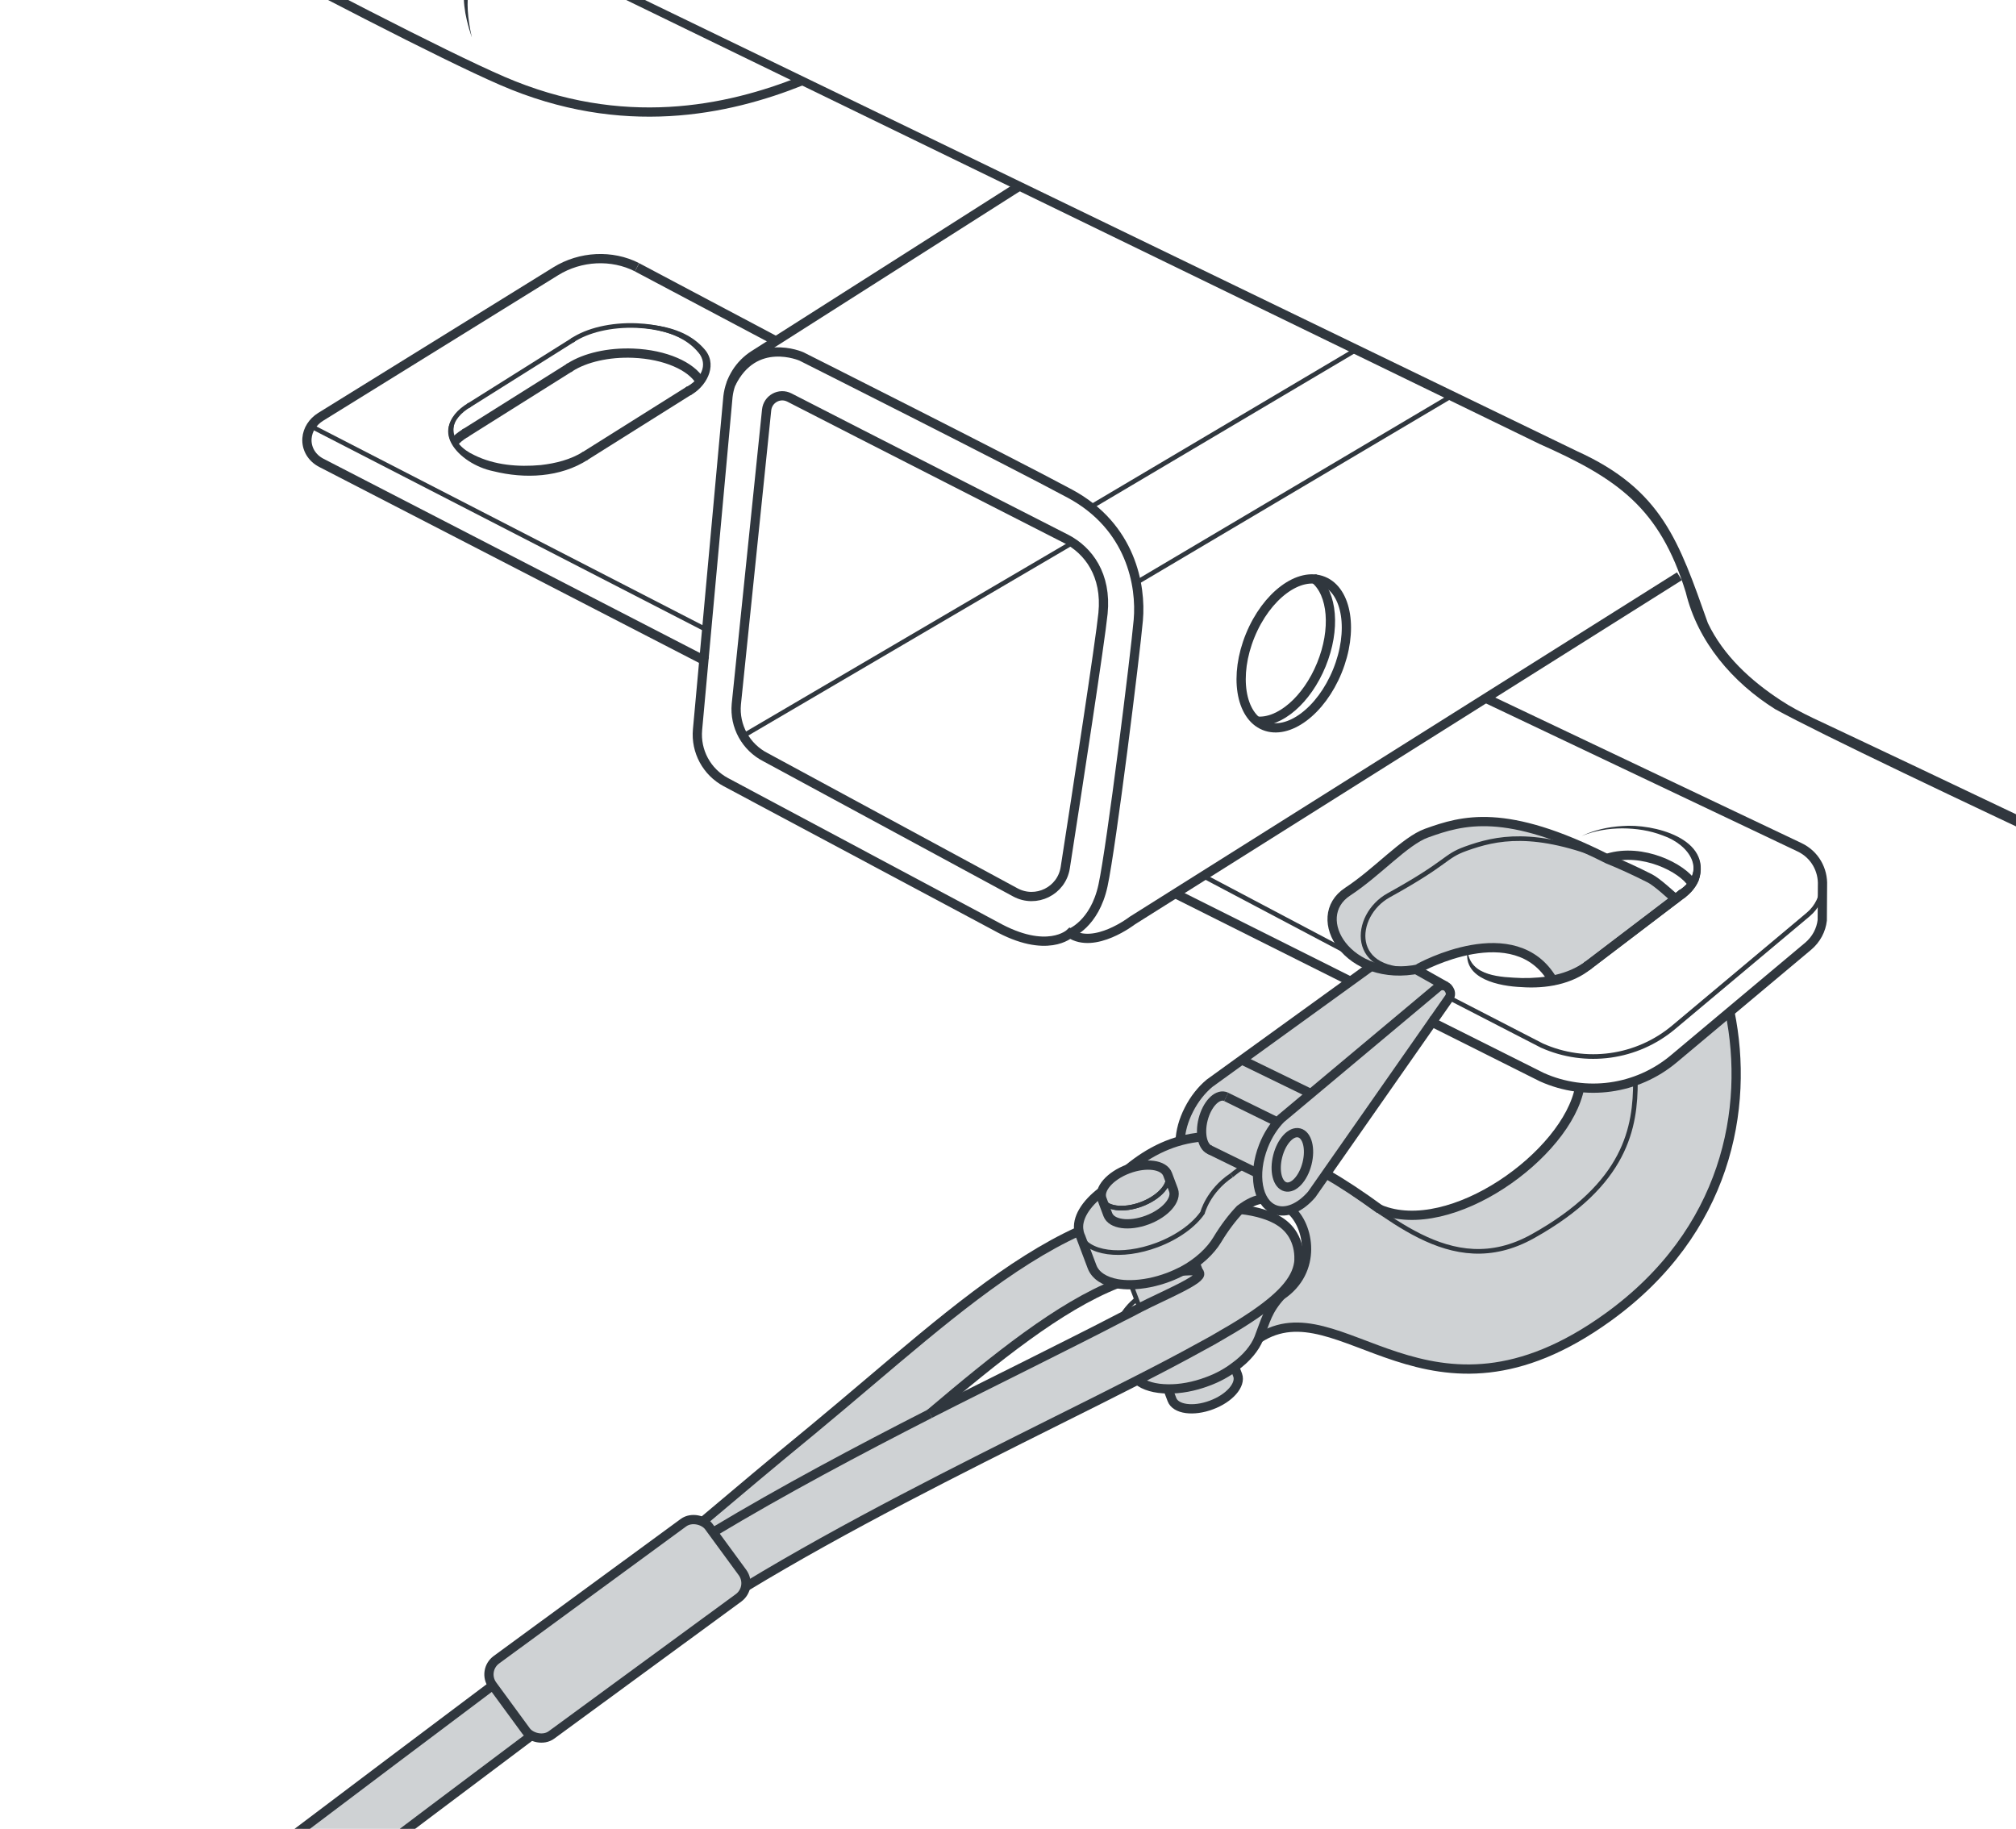 <?xml version="1.0" encoding="UTF-8"?><svg id="uuid-4db4216f-9121-4863-8ec6-068ffff97a09" xmlns="http://www.w3.org/2000/svg" width="218" height="197.752" xmlns:xlink="http://www.w3.org/1999/xlink" viewBox="0 0 218 197.752"><defs><clipPath id="uuid-5db5ac0b-e989-4a58-8405-5382424d8dfa"><rect x="-229.816" y="5.256" width="209.816" height="181.306" style="fill:none; stroke-width:0px;"/></clipPath><clipPath id="uuid-09f151ac-548c-4767-9200-fe5942448d49"><rect x="326.906" y="-17.965" width="189.781" height="238.097" style="fill:none; stroke-width:0px;"/></clipPath><clipPath id="uuid-975fbff1-8fc1-4859-92f4-720ad1e281c4"><rect x="548.764" y="-18.965" width="189.781" height="238.097" style="fill:none; stroke-width:0px;"/></clipPath></defs><path d="m187.055,109.303l-6.06,5.08c-1.26,1.05-2.66,1.85-4.15,2.38-1.93.69-3.99.93-6.03.71-1.35,7.25-13.97,16.35-21.6,13.19-2.08-1.53-4.01-2.8-5.82-3.84l11.47-16.4,1.84-2.64c.17-.25.18-.58.02-.83l-.07-.12c-.08-.13-.18-.23-.31-.29l-6.01-3.06-.02-.01c-.11-.06-.24-.09-.37-.09-.18,0-.36.06-.52.17l-3.38,2.45-11.75,8.49-3.51,2.54c-.85.71-1.63,1.68-2.22,2.84-.6,1.17-.91,2.34-.95,3.38-2.06.57-3.9,1.63-5.62,3.04-1.5.56-2.6,1.54-2.86,2.45,0,0,.01,0,0,.01-1.76,1.32-2.74,2.93-2.46,4.27-7.42,3.37-14.9,9.74-22.68,16.33-2.02,1.71-4.05,3.43-6.08,5.11-4.57,3.75-8.3,6.9-11.55,9.64-.12.1-.23.19-.35.31,0,0,0-.01-.01,0-.64-.36-1.46-.33-2.1.13l-20.23,14.82c-.87.64-1.06,1.87-.42,2.74l.03.04,3.6,4.92c.15.22.35.39.56.52.66.4,1.52.39,2.19-.09l20.23-14.82c.4-.3.66-.72.76-1.19,10.85-6.58,23.19-12.73,33.67-17.97,3.25-1.62,6.15-3.07,8.71-4.38h.01c.74.61,1.91.93,3.28.94l.43,1.15c.4,1.06,2.32,1.32,4.26.59,1.97-.72,3.23-2.19,2.85-3.23l-.34-.89c1.31-.93,2.21-2.05,2.62-3.08,8.87-5.8,18.26,11.8,37.78-2.3,12.82-9.26,15.3-22.57,13.16-33.01Zm-65.78,33.01c-3.21,1.68-6.7,3.4-10.04,5.09-3.4,1.7-7.01,3.48-10.68,5.36,7.15-6.06,14.02-11.61,20.24-14.06.46.08.97.12,1.5.11l.6,1.56.34.93c-.63.35-1.28.67-1.96,1.01Zm17.25-2.33l-.12-.12c1.36-1.32,2-2.52,2.07-3.78l-.01-.02c.01-.46-.03-.91-.15-1.4-.46-1.79-1.7-2.87-3.7-3.49-.74-.24-1.57-.4-2.52-.51.93-.7,1.73-1.06,2.47-1.12h.01c.31.53.73.92,1.26,1.13.53.21,1.11.21,1.69.02,2.05,1.68,2.98,6.63-1,9.29Z" style="fill:#cfd2d4; stroke-width:0px;"/><polygon points="53.285 182.144 4.983 218.682 8.465 224.631 61.808 184.359 53.285 182.144" style="fill:#cfd2d4; stroke-width:0px;"/><path d="m147.172,103.883c.009-.001.02.007.029.006,1.511.827,3.482,1.244,5.782.862.173-.033.337-.064.51-.097,1.347-.258,2.466-.541,4.035-1.253,0,0,.971-.426,2.426-.71,2.684-.514,5.005-.589,7.966,3.33,1.323-.373,2.912-.833,3.68-1.541.043-.031,1.637-.173,1.679-.212l-1.679.212,9.563-7.386c-.438-.372-1.979-1.814-2.765-2.211-1.104-.553-2.135-1.048-3.121-1.483-.493-.213-.975-.418-1.436-.606-.865-.436-1.688-.831-2.478-1.182-7.207-2.713-9.954-3.001-12.185-2.815-1.946.162-3.492.681-4.936,1.201-2.345.84-5.286,4.198-8.523,6.319-2.875,1.882-1.861,5.728,1.454,7.567Z" style="fill:#cfd2d4; stroke-width:0px;"/><g style="clip-path:url(#uuid-5db5ac0b-e989-4a58-8405-5382424d8dfa);"><path d="m13.582,106.07c-8.957-4.393-49.179-22.851-57.043-27.175-12.195-7.889-3.359-15.8-20.161-22.705-20.902-10.159-58.827-28.614-79.474-38.651,0,0-2.838-1.38-2.838-1.38-.466-.217-.961-.488-1.404-.662-5.661-2.167-9.087-1.01-7.651,5.788-2.921-8.112,3.433-9.05,9.425-5.918,0,0,2.841,1.374,2.841,1.374,20.572,9.944,58.708,28.406,79.546,38.48,6.795,2.951,10.805,5.841,13.058,13.256,1.233,5.104,5.332,8.802,9.962,10.943,5.429,2.538,47.83,22.736,54.168,25.747,0,0-.428.904-.428.904h0Z" style="fill:#30373e; stroke-width:0px;"/></g><path d="m263.99,111.016c-11.296-5.543-62.101-28.887-72.022-34.329-4.607-2.888-8.377-7.271-9.677-12.637-2.824-9.17-7.411-12.311-15.809-16.041C140.081,35.182,92.175,11.884,66.095-.787c-0,0-3.585-1.743-3.585-1.743-.592-.276-1.208-.614-1.78-.838-7.192-2.787-11.66-1.21-9.706,7.417-3.529-10.199,4.324-11.271,11.855-7.37-0,0,3.587,1.736,3.587,1.736,27.711,13.405,76.087,36.834,104.052,50.362,9.235,4.186,11.03,9.775,14.162,18.596,1.681,3.515,4.656,6.247,7.899,8.362,2.032,1.357,4.848,2.521,7.021,3.581,0,0,7.208,3.408,7.208,3.408l57.609,27.388-.428.904h0Z" style="fill:#30373e; stroke-width:0px;"/><path d="m86.664,8.749c-7.974,3.19-19.345,5.629-32.34,0C41.328,3.12-4.089-21.66-4.089-21.66" style="fill:none; stroke:#30373e; stroke-miterlimit:10;"/><line x1="146.148" y1="106.163" x2="127.084" y2="96.62" style="fill:none; stroke:#30373e; stroke-miterlimit:10;"/><path d="m68.883,28.896c-2.717-1.382-6.123-1.216-8.786.434l-25.436,15.752c-.426.267-.773.613-1.025,1.009-.252.391-.404.838-.44,1.3-.085,1.108.522,2.136,1.573,2.667l41.669,21.498" style="fill:none; stroke:#30373e; stroke-miterlimit:10;"/><path d="m156.71,107.892l10.021,5.165c4.743,2.123,10.282,1.357,14.26-1.986l14.527-12.175c1.008-.84,1.512-1.998,1.556-3.156" style="fill:none; stroke:#30373e; stroke-miterlimit:10; stroke-width:.5px;"/><polyline points="76.556 68.183 33.636 46.092 33.309 45.927" style="fill:none; stroke:#30373e; stroke-miterlimit:10; stroke-width:.5px;"/><line x1="146.148" y1="103.191" x2="130.109" y2="94.717" style="fill:none; stroke:#30373e; stroke-miterlimit:10; stroke-width:.5px;"/><line x1="171.6" y1="104.481" x2="181.974" y2="96.587" style="fill:none; stroke:#30373e; stroke-miterlimit:10;"/><path d="m173.84,92.794c3.762-1.154,8.109,1.058,9.144,2.762" style="fill:none; stroke:#30373e; stroke-miterlimit:10;"/><path d="m181.508,96.316c3.159-2.04,1.216-4.98-1.708-5.977-1.376-.535-2.877-.762-4.373-.768-1.496.005-3.009.251-4.407.833,1.364-.659,2.878-.994,4.399-1.083,3.34-.284,9.803,1.334,8.262,5.91-.349.795-.948,1.413-1.596,1.901l-.578-.816h0Z" style="fill:#30373e; stroke-width:0px;"/><path d="m158.695,102.77c.26,2.844,3.642,2.889,5.865,2.986,2.431.033,4.943-.344,6.922-1.811,0,0,.594.804.594.804-2.074,1.711-4.958,2.175-7.554,1.987-2.309-.094-6.348-.836-5.828-3.966h0Z" style="fill:#30373e; stroke-width:0px;"/><path d="m74.386,42.322c1.159-.678,1.912-1.558,2.035-2.54.292-2.348-3.102-4.396-7.579-4.577-2.791-.113-5.354.527-6.951,1.598l-.039.024" style="fill:none; stroke:#30373e; stroke-miterlimit:10; stroke-width:.5px;"/><path d="m50.797,43.773c-1.159.678-1.913,1.564-2.035,2.547-.291,2.341,3.103,4.389,7.574,4.57,2.797.113,5.361-.527,6.957-1.598l.039-.024" style="fill:none; stroke:#30373e; stroke-miterlimit:10; stroke-width:.5px;"/><line x1="62.048" y1="36.704" x2="50.6" y2="43.898" style="fill:none; stroke:#30373e; stroke-miterlimit:10; stroke-width:.5px;"/><line x1="63.133" y1="49.39" x2="74.581" y2="42.197" style="fill:none; stroke:#30373e; stroke-miterlimit:10;"/><path d="m61.479,39.812l.197-.12c1.602-1.012,4.093-1.611,6.793-1.502,3.468.14,6.286,1.402,7.246,3.057" style="fill:none; stroke:#30373e; stroke-miterlimit:10;"/><path d="m49.089,47.833c.304-.347.684-.665,1.138-.948l.198-.127" style="fill:none; stroke:#30373e; stroke-miterlimit:10;"/><line x1="61.676" y1="39.692" x2="50.228" y2="46.885" style="fill:none; stroke:#30373e; stroke-miterlimit:10;"/><path d="m74.133,41.89c1.329-.677,2.481-2.104,1.561-3.549-1.932-2.622-5.922-3.116-9.027-2.945-1.672.136-3.367.529-4.816,1.43,1.404-.972,3.1-1.458,4.79-1.679,3.33-.324,7.422-.028,9.685,2.789,1.285,1.727-.048,3.955-1.688,4.816 0,0-.505-.863-.505-.863h0Z" style="fill:#30373e; stroke-width:0px;"/><path d="m50.797,43.773c-2.554,1.747-2.263,4.167.496,5.442,2.197,1.089,4.761,1.293,7.18,1.072,1.627-.186,3.222-.586,4.598-1.445l.521.854c-3.003,1.95-6.854,2.1-10.241,1.256-3.766-.774-7.409-4.73-2.555-7.178h0Z" style="fill:#30373e; stroke-width:0px;"/><path d="m110.153,20.173l-28.613,18.206c-1.569.996-2.602,2.645-2.82,4.488l-3.292,36.031c-.213,2.335.993,4.571,3.061,5.675l29.167,15.569c5.583,3.131,8.042.784,8.042.784,2.666,1.776,6.746-1.386,6.746-1.386l59.16-37.23" style="fill:none; stroke:#30373e; stroke-miterlimit:10;"/><path d="m115.697,100.925s2.666-.963,3.578-5.184c.912-4.222,3.482-24.948,3.814-28.679.332-3.731-.772-10.114-7.391-13.679-6.62-3.565-29.033-14.84-29.033-14.84,0,0-5.086-2.261-7.627,2.973" style="fill:none; stroke:#30373e; stroke-miterlimit:10;"/><path d="m82.783,81.879l27.008,14.613c2.242,1.213,5.009-.152,5.4-2.671,1.308-8.417,3.78-24.475,4.083-27.506.414-4.145-1.575-6.798-3.979-8.042-2.135-1.104-22.338-11.376-29.931-15.287-1.066-.549-2.342.15-2.465,1.343l-3.277,31.811c-.222,2.38,1.031,4.654,3.161,5.739Z" style="fill:none; stroke:#30373e; stroke-miterlimit:10;"/><line x1="117.949" y1="54.816" x2="146.579" y2="37.86" style="fill:none; stroke:#30373e; stroke-miterlimit:10; stroke-width:.5px;"/><line x1="122.901" y1="62.989" x2="156.901" y2="42.852" style="fill:none; stroke:#30373e; stroke-miterlimit:10; stroke-width:.5px;"/><path d="m160.655,75.494l33.936,16.12c1.687.803,2.552,2.471,2.483,4.127l-.025,3.772c-.124,1.039-.629,2.048-1.531,2.807l-14.527,12.175c-3.977,3.336-9.517,4.108-14.26,1.979l-12.265-6.143" style="fill:none; stroke:#30373e; stroke-miterlimit:10;"/><line x1="80.534" y1="79.469" x2="115.981" y2="58.681" style="fill:none; stroke:#30373e; stroke-miterlimit:10; stroke-width:.5px;"/><line x1="83.915" y1="36.868" x2="68.888" y2="28.904" style="fill:none; stroke:#30373e; stroke-miterlimit:10;"/><ellipse cx="139.901" cy="70.649" rx="8.443" ry="5.09" transform="translate(21.624 173.48) rotate(-67.797)" style="fill:none; stroke:#30373e; stroke-miterlimit:10;"/><path d="m142.173,62.615h.009c1.915,1.572,2.268,5.43.705,9.252-1.563,3.831-4.518,6.334-6.984,6.108h-.009" style="fill:none; stroke:#30373e; stroke-miterlimit:10;"/><path d="m119.155,128.838c-1.77,1.33-2.76,2.94-2.48,4.29.01.11.04.22.08.33l.01.04c.03.08.07.16.11.26l1.21,3.21c.36.96,1.35,1.59,2.71,1.84.46.08.97.12,1.5.11,1.25-.02,2.65-.28,4.08-.82.53-.2,1.02-.43,1.48-.66,1.75-.93,3.05-2.19,3.76-3.36.78-1.3,1.63-2.42,2.48-3.31.93-.7,1.73-1.06,2.47-1.12" style="fill:none; stroke:#30373e; stroke-miterlimit:10;"/><path d="m139.525,130.798c2.05,1.68,2.98,6.63-1,9.29" style="fill:none; stroke:#30373e; stroke-miterlimit:10;"/><path d="m138.524,140.091c-1.475,1.631-1.625,2.625-2.407,4.633-.415,1.03-1.312,2.142-2.621,3.079-.818.622-1.794,1.165-2.905,1.573-1.498.569-2.999.829-4.3.806-1.377-.012-2.548-.33-3.281-.948" style="fill:none; stroke:#30373e; stroke-miterlimit:10;"/><path d="m122.891,140.483c-.719.616-1.285,1.273-1.619,1.937" style="fill:none; stroke:#30373e; stroke-miterlimit:10; stroke-width:.5px;"/><path d="m119.794,131.335c.395,1.055,2.304,1.315,4.265.581,1.96-.734,3.23-2.184,2.835-3.239l-.635-1.697c-.395-1.055-2.304-1.315-4.265-.581s-3.23,2.184-2.835,3.239l.635,1.697Z" style="fill:none; stroke:#30373e; stroke-miterlimit:10;"/><polyline points="129.453 136.408 129.83 137.414 129.909 137.651 129.948 137.707" style="fill:none; stroke:#30373e; stroke-miterlimit:10; stroke-width:.5px;"/><polyline points="123.234 141.41 122.891 140.483 122.297 138.92" style="fill:none; stroke:#30373e; stroke-miterlimit:10; stroke-width:.5px;"/><path d="m133.496,147.802l.338.888c.383,1.044-.876,2.507-2.847,3.233-1.947.731-3.867.469-4.26-.589l-.436-1.153" style="fill:none; stroke:#30373e; stroke-miterlimit:10;"/><path d="m126.258,126.979c.395,1.055-.874,2.505-2.835,3.239-1.96.734-3.87.474-4.265-.581" style="fill:none; stroke:#30373e; stroke-miterlimit:10; stroke-width:.5px;"/><path d="m126.258,126.979c.395,1.055-.874,2.505-2.835,3.239-1.96.734-3.87.474-4.265-.581" style="fill:none; stroke:#30373e; stroke-miterlimit:10; stroke-width:.5px;"/><path d="m116.765,133.492c.772,2.062,4.505,2.57,8.337,1.135,2.223-.832,3.991-2.136,4.934-3.486,0,0,.587-2.343,3.136-4.056" style="fill:none; stroke:#30373e; stroke-miterlimit:10; stroke-width:.5px;"/><path d="m76.005,164.518c.12-.11.24-.21.36-.31,3.25-2.74,6.98-5.89,11.55-9.64,2.03-1.68,4.06-3.4,6.08-5.11,7.78-6.59,15.26-12.96,22.68-16.33" style="fill:none; stroke:#30373e; stroke-miterlimit:10;"/><path d="m-36.345,249.958c1.51-1.12,65.8-49.86,89.62-67.71" style="fill:none; stroke:#30373e; stroke-miterlimit:10;"/><path d="m-32.275,255.468c.38-.28,65.89-49.93,89.72-67.78" style="fill:none; stroke:#30373e; stroke-miterlimit:10;"/><path d="m120.791,138.81c-6.221,2.453-13.083,7.998-20.239,14.056" style="fill:none; stroke:#30373e; stroke-miterlimit:10;"/><path d="m100.553,152.865c3.675-1.872,7.284-3.657,10.681-5.359,3.345-1.687,6.831-3.409,10.038-5.086.679-.34,1.33-.661,1.962-1.011,2.575-1.327,6.902-3.089,6.466-3.759,0-.352-1.113-.236-1.844-.212" style="fill:none; stroke:#30373e; stroke-miterlimit:10;"/><path d="m77.105,165.688c7.55-4.54,15.69-8.86,23.45-12.82" style="fill:none; stroke:#30373e; stroke-miterlimit:10;"/><path d="m134.095,130.768c.95.11,1.78.27,2.52.51,2,.62,3.24,1.7,3.7,3.49.12.49.16.94.15,1.4l.01.02c-.11,1.93-1.54,3.72-4.85,5.99-.94.64-2.02,1.32-3.28,2.04,0,.02-.03.02-.05.03-.74.45-1.55.9-2.43,1.37-.03.02-.05.04-.11.06-1.93,1.07-4.16,2.24-6.75,3.56-2.56,1.31-5.46,2.76-8.71,4.38-10.48,5.24-22.82,11.39-33.67,17.97" style="fill:none; stroke:#30373e; stroke-miterlimit:10;"/><rect x="52.266" y="171.084" width="29.006" height="10.077" rx="1.963" ry="1.963" transform="translate(-91.182 73.513) rotate(-36.229)" style="fill:none; stroke:#30373e; stroke-miterlimit:10;"/><line x1="171.6" y1="104.481" x2="181.974" y2="96.587" style="fill:none; stroke:#30373e; stroke-miterlimit:10;"/><path d="m181.508,96.316c2.088-1.257,2.213-3.503.244-4.98-1.75-1.335-4.073-1.852-6.32-1.891,2.247-.119,4.624.197,6.615,1.488,2.493,1.59,2.424,4.519.038,6.2 0,0-.578-.816-.578-.816h0Z" style="fill:#30373e; stroke-width:0px;"/><path d="m159.708,104.822c3.627,1.872,8.551,1.676,11.775-.877,0-0.0.594.804.594.804-3.564,2.426-8.767,2.315-12.369.073h0Z" style="fill:#30373e; stroke-width:0px;"/><path d="m153.493,104.655s10.329-5.726,14.427,1.367" style="fill:none; stroke:#30373e; stroke-linecap:round; stroke-linejoin:round;"/><path d="m136.117,144.723c8.867-5.802,18.255,11.793,37.776-2.303,12.821-9.258,15.301-22.566,13.166-33.009" style="fill:none; stroke:#30373e; stroke-miterlimit:10;"/><path d="m181.175,97.195c-.44-.377-1.983-1.818-2.765-2.214-1.65-.836-3.164-1.525-4.56-2.088h0c-11.05-5.599-15.7-4.209-19.594-2.805-2.349.847-5.287,4.207-8.522,6.325-4.29,2.809.072,9.971,7.766,8.341" style="fill:none; stroke:#30373e; stroke-linecap:round; stroke-linejoin:round;"/><path d="m176.847,116.871c.009,4.996-.958,11.147-11.101,16.806-9.06,5.05-16.01-2.9-22.47-6.67" style="fill:none; stroke:#30373e; stroke-miterlimit:10; stroke-width:.5px;"/><path d="m134.505,126.138c-.44.25-.88.57-1.33.95" style="fill:none; stroke:#30373e; stroke-miterlimit:10; stroke-width:.5px;"/><path d="m149.215,130.768c-2.1-1.54-4.05-2.82-5.87-3.87" style="fill:none; stroke:#30373e; stroke-miterlimit:10;"/><path d="m129.975,122.938c-3.06.26-5.63,1.53-7.98,3.46" style="fill:none; stroke:#30373e; stroke-miterlimit:10;"/><path d="m149.217,130.766c7.631,3.162,20.25-5.938,21.601-13.188" style="fill:none; stroke:#30373e; stroke-miterlimit:10;"/><path d="m138.522,120.95l16.972-14.205c.366-.306.919-.214,1.166.194l.07.116c.157.259.149.585-.02.837l-14.87,21.267c-1.231,1.427-2.759,2.114-4.008,1.624-1.863-.73-2.404-3.798-1.208-6.853.472-1.205,1.144-2.228,1.898-2.98Z" style="fill:none; stroke:#30373e; stroke-miterlimit:10;"/><line x1="134.305" y1="114.623" x2="141.75" y2="118.247" style="fill:none; stroke:#30373e; stroke-miterlimit:10;"/><ellipse cx="139.75" cy="125.415" rx="3.007" ry="1.634" transform="translate(-16.182 230.03) rotate(-75.763)" style="fill:none; stroke:#30373e; stroke-miterlimit:10;"/><path d="m127.615,123.358c.04-1.04.35-2.21.95-3.38.59-1.16,1.37-2.13,2.22-2.84l17.51-12.66" style="fill:none; stroke:#30373e; stroke-miterlimit:10;"/><path d="m132.599,118.605c-.057-.028-.116-.05-.177-.065-.875-.222-1.915.903-2.324,2.513-.408,1.61-.03,3.095.845,3.317" style="fill:none; stroke:#30373e; stroke-miterlimit:10;"/><line x1="138.155" y1="121.338" x2="132.595" y2="118.608" style="fill:none; stroke:#30373e; stroke-miterlimit:10;"/><line x1="135.995" y1="126.868" x2="130.765" y2="124.308" style="fill:none; stroke:#30373e; stroke-miterlimit:10;"/><line x1="152.983" y1="104.752" x2="156.348" y2="106.648" style="fill:none; stroke:#30373e; stroke-miterlimit:10;"/><rect x="4.983" y="2.309" width="213.017" height="191.941" style="fill:none; stroke-width:0px;"/><path d="m173.851,92.893c-7.952-3.207-12.048-2.314-15.36-1.119-2.349.847-1.786,1.419-8.326,5.035-3.933,2.175-4.392,8.747,3.337,7.946" style="fill:none; stroke:#30373e; stroke-linecap:round; stroke-linejoin:round; stroke-width:.5px;"/><g style="clip-path:url(#uuid-09f151ac-548c-4767-9200-fe5942448d49);"><path d="m-62.398,97.596c0-21.02,3.755-42.346,6.816-51.946,1.942-5.835,5.151-9.451,8.897-14.048,3.745-4.587,5.567-6.954,8.628-8.342,3.061-1.396,13.631-7.093,23.786-7.232,10.154-.139,40.191-.98,44.371-.98,9.008,0,25.136,2.414,42.43,2.506.934-1.359,2.062-2.987,3.228-4.605.028-.037.056-.083.093-.13,1.896-2.636,3.893-5.225,5.355-6.529,3.089-2.747,4.559-2.858,7.593-2.747,3.033.102,3.69.712,3.486,1.877-.167.971-3.061,8.684-4.402,12.115h.259s48.903.111,55.608.167c6.705.056,50.827.712,57.688.934,6.871.213,14.233.435,16.702.546,2.479.111,13.409.657,18.08.222,4.67-.444,14.621-1.979,18.246-2.636,3.625-.666,9.396-2.09,20.216-2.09h43.16c6.899,0,12.827.546,19.097,2.035,6.261,1.48,25.33,6.751,30.491,7.962,5.169,1.212,10.718,2.913,12.642,3.736,1.924.823,5.66,5.28,6.696,8.739,1.045,3.459,6.76,24.396,6.76,60.444s-5.715,56.977-6.76,60.444c-1.036,3.459-4.772,7.907-6.696,8.73-1.924.832-7.472,2.534-12.642,3.736-5.16,1.212-24.23,6.483-30.491,7.972-6.27,1.48-12.198,2.035-19.097,2.035h-43.16c-10.82,0-16.591-1.433-20.216-2.09-3.625-.657-13.576-2.201-18.246-2.636-4.67-.444-15.601.111-18.08.222-2.469.102-9.83.324-16.702.546-6.862.222-50.984.879-57.688.934-5.558.046-40.164.13-55.867.167,1.341,3.431,4.236,11.134,4.402,12.106.203,1.174-.453,1.785-3.486,1.887-3.033.102-4.504,0-7.593-2.756-1.461-1.304-3.459-3.893-5.355-6.529-.046-.065-.093-.12-.13-.185-1.147-1.591-2.256-3.2-3.181-4.541h-.009c-17.294.092-33.422,2.497-42.43,2.497-4.18,0-34.217-.832-44.371-.971-10.154-.139-20.724-5.845-23.786-7.232-3.061-1.396-4.883-3.755-8.628-8.351-3.745-4.587-6.955-8.203-8.897-14.048-3.061-9.599-6.816-30.916-6.816-51.936Z" style="fill:#cfd2d4; stroke-width:0px;"/><path d="m29.847,97.596c0,24.276,1.071,34.57,3.858,45.295,2.787,10.725,10.354,18.371,13.858,21.691,3.504,3.32,6.698,4.144,10.92,4.314s16.707.691,31.914.87c15.207.179,28.469.23,28.469.23,26.926.118,60.228-.052,71.635-.379,9.136-.262,17.475-.307,28.364-1.996,4.38-.679,4.264-1.65,5.825-8.098,0,0-21.133-.927-29.155-.927-8.022,0-83.007-.341-87.061-.341-3.383,0-4.094-2.266-4.53-3.662-6.792-21.75-6.889-56.417-6.889-56.998s.098-35.248,6.889-56.998c.436-1.396,1.148-3.662,4.53-3.662,4.054,0,79.039-.341,87.061-.341,8.022,0,29.155-.927,29.155-.927-1.561-6.448-1.445-7.418-5.825-8.098-10.889-1.689-19.228-1.734-28.364-1.996-11.408-.327-44.709-.497-71.635-.379,0,0-13.262.051-28.469.23-15.207.179-27.692.7-31.914.87-4.222.17-7.415.995-10.92,4.314s-11.071,10.965-13.858,21.691c-2.787,10.725-3.858,21.019-3.858,45.295Z" style="fill:none; stroke:#30373e; stroke-linecap:round; stroke-linejoin:round; stroke-width:.5px;"/><path d="m72.529,177.636c-17.292.09-33.424,2.501-42.432,2.501-4.173,0-34.217-.835-44.371-.974s-20.725-5.842-23.785-7.233c-3.06-1.391-4.877-3.755-8.624-8.346-3.747-4.591-6.955-8.207-8.902-14.049-3.06-9.598-6.816-30.92-6.816-51.941,0-21.021,3.756-42.343,6.816-51.941,1.947-5.842,5.155-9.458,8.902-14.049,3.747-4.591,5.564-6.955,8.624-8.346,3.06-1.391,13.631-7.094,23.785-7.233,10.154-.139,40.198-.974,44.371-.974,9.008,0,25.14,2.411,42.432,2.501" style="fill:none; stroke:#30373e; stroke-linecap:round; stroke-miterlimit:10; stroke-width:2px;"/><path d="m87.88,177.655c15.707-.036,50.307-.12,55.867-.165,6.703-.055,50.824-.714,57.692-.934s14.231-.44,16.703-.549c2.473-.11,13.407-.659,18.077-.22,4.67.44,14.615,1.978,18.242,2.637,3.626.659,9.396,2.088,20.22,2.088h43.162c6.893,0,12.827-.549,19.091-2.033,6.264-1.484,25.33-6.758,30.494-7.967,5.165-1.209,10.714-2.912,12.637-3.736,1.923-.824,5.659-5.275,6.703-8.736,1.044-3.462,6.758-24.394,6.758-60.444,0-36.05-5.714-56.982-6.758-60.444-1.044-3.462-4.78-7.912-6.703-8.736s-7.473-2.527-12.637-3.736c-5.165-1.209-24.231-6.484-30.494-7.967-6.264-1.484-12.198-2.033-19.091-2.033h-43.162c-10.824,0-16.593,1.429-20.22,2.088-3.626.659-13.571,2.198-18.242,2.637-4.67.44-15.604-.11-18.077-.22-2.473-.11-9.835-.33-16.703-.549-6.868-.22-50.989-.879-57.692-.934s-55.604-.165-55.604-.165l-.262-.001" style="fill:none; stroke:#30373e; stroke-linecap:round; stroke-miterlimit:10; stroke-width:2px;"/><path d="m75.982,182.559s-3.453-4.923-2.989-8.231c.211-1.508,2.325-1.151,3.711-1.151,1.387,0,5.671.337,5.671.337" style="fill:none; stroke:#30373e; stroke-linecap:round; stroke-linejoin:round; stroke-width:.5px;"/><path d="m74.691,169.455c.759.571,2.976,1.864,4.182,2.93,1.153,1.019,3.144,1.121,5.369,1.274,2.225.153,2.427,1.121,3.034,2.497s4.803,12.436,5.005,13.608-.455,1.784-3.489,1.886-4.5,0-7.584-2.752c-2.664-2.378-7.08-8.986-9.513-12.46-.623-.89-1.452-1.626-2.413-2.134l-10.165-5.381" style="fill:none; stroke:#30373e; stroke-linecap:round; stroke-linejoin:round; stroke-width:2px;"/><path d="m75.982,12.632s-3.453,4.923-2.989,8.231c.211,1.508,2.325,1.151,3.711,1.151s5.671-.337,5.671-.337" style="fill:none; stroke:#30373e; stroke-linecap:round; stroke-linejoin:round; stroke-width:.5px;"/><path d="m74.691,25.736c.759-.571,2.976-1.864,4.182-2.93,1.153-1.019,3.144-1.121,5.369-1.274,2.225-.153,2.427-1.121,3.034-2.497s4.803-12.436,5.005-13.608c.202-1.172-.455-1.784-3.489-1.886-3.034-.102-4.5,0-7.584,2.752-2.664,2.378-7.08,8.986-9.513,12.46-.623.89-1.452,1.626-2.413,2.134l-10.165,5.381" style="fill:none; stroke:#30373e; stroke-linecap:round; stroke-linejoin:round; stroke-width:2px;"/><path d="m58.815,17.063c-.09.173-.172.352-.246.537-.305.765-.633,2.055-.477,3.88.208,2.436,1.241,4.809,1.241,4.809" style="fill:none; stroke:#30373e; stroke-linecap:round; stroke-linejoin:round; stroke-width:.5px;"/><path d="m150.708,17.815s.87,1.825,1.304,3.851c.435,2.026.489,3.518.489,3.518,0,0,2.125,4.67,3.547,11.529" style="fill:none; stroke:#30373e; stroke-linecap:round; stroke-linejoin:round; stroke-width:.5px;"/><path d="m149.049,36.739s-2.253-6.347-6.13-11.577" style="fill:none; stroke:#30373e; stroke-linecap:round; stroke-linejoin:round; stroke-width:.5px;"/><path d="m-52.846,39.764s65.555-3.205,81.344-3.786c10.126-.372,15.201-3.72,20.315-6.458" style="fill:none; stroke:#30373e; stroke-linecap:round; stroke-linejoin:round; stroke-width:.5px;"/><path d="m85.682,21.224c25.498-.15,48.486-.044,66.166.216,23.872.351,38.426.326,43.846.631,7.972.449,12.548.186,26.224,3.855,2.661.714,3.032,1.732,3.496,2.988.733,1.983,1.421,4.813,1.901,6.693" style="fill:none; stroke:#30373e; stroke-linecap:round; stroke-linejoin:round; stroke-width:.5px;"/><path d="m-41.787,25.905s66.167-1.534,71.844-1.738c5.967-.215,9.972-.714,13.773,1.931,2.459,1.711,4.1,2.853,4.952,3.446" style="fill:none; stroke:#30373e; stroke-linecap:round; stroke-linejoin:round; stroke-width:.5px;"/><line x1="103.943" y1="40.597" x2="48.812" y2="29.52" style="fill:none; stroke:#30373e; stroke-linecap:round; stroke-linejoin:round; stroke-width:.5px;"/><path d="m124.707,42.533c-4.039,0-11.069.345-20.764-1.936" style="fill:none; stroke:#30373e; stroke-linecap:round; stroke-linejoin:round; stroke-width:.5px;"/><path d="m59.333,26.288l62.074,12.185c2.025.398,4.092.596,6.154.597,17.573.005,103.826.032,115.153.032,4.249,0,3.612-1.856,3.545-3.261-.066-1.405-.531-6.134-.642-7.517-.111-1.383-.066-2.119,4.919-1.974,4.282.125,125.89,3.922,125.89,3.922,4.896.28,8.697,3.009,10.431,7.488" style="fill:none; stroke:#30373e; stroke-linecap:round; stroke-linejoin:round; stroke-width:.5px;"/><path d="m131.183,45.175h-2.67c-.938,0-1.698.766-1.698,1.712,0,.946.76,1.712,1.698,1.712h2.67s1.834,0,1.834,0h2.67c.938,0,1.698-.766,1.698-1.712,0-.946-.76-1.712-1.698-1.712h-2.67s-1.834,0-1.834,0Z" style="fill:none; stroke:#30373e; stroke-linecap:round; stroke-linejoin:round; stroke-width:.5px;"/><line x1="132.1" y1="45.175" x2="132.1" y2="48.599" style="fill:none; stroke:#30373e; stroke-linecap:round; stroke-linejoin:round; stroke-width:.5px;"/><path d="m208.113,45.17h-2.67c-.938,0-1.698.766-1.698,1.712,0,.946.76,1.712,1.698,1.712h2.67s1.834,0,1.834,0h2.67c.938,0,1.698-.766,1.698-1.712,0-.946-.76-1.712-1.698-1.712h-2.67s-1.834,0-1.834,0Z" style="fill:none; stroke:#30373e; stroke-linecap:round; stroke-linejoin:round; stroke-width:.5px;"/><line x1="209.03" y1="45.17" x2="209.03" y2="48.595" style="fill:none; stroke:#30373e; stroke-linecap:round; stroke-linejoin:round; stroke-width:.5px;"/><path d="m58.815,178.128c-.09-.173-.172-.352-.246-.537-.305-.765-.633-2.055-.477-3.88.208-2.436,1.241-4.809,1.241-4.809" style="fill:none; stroke:#30373e; stroke-linecap:round; stroke-linejoin:round; stroke-width:.5px;"/><path d="m150.708,177.376s.87-1.825,1.304-3.851c.435-2.026.489-3.518.489-3.518,0,0,2.125-4.67,3.547-11.529" style="fill:none; stroke:#30373e; stroke-linecap:round; stroke-linejoin:round; stroke-width:.5px;"/><path d="m161.527,169.958c.305-1.698,1.691-6.317,1.826-11.479" style="fill:none; stroke:#30373e; stroke-linecap:round; stroke-linejoin:round; stroke-width:.5px;"/><path d="m161.527,25.233c.305,1.698,1.691,6.317,1.826,11.479" style="fill:none; stroke:#30373e; stroke-linecap:round; stroke-linejoin:round; stroke-width:.5px;"/><path d="m149.049,158.452s-2.253,6.347-6.13,11.577" style="fill:none; stroke:#30373e; stroke-linecap:round; stroke-linejoin:round; stroke-width:.5px;"/><path d="m216.087,97.596v40.168c0,2.48-2.008,4.492-4.489,4.497-15.432.029-66.02.122-78.059.139-2.25.003-4.152-1.646-4.461-3.874-1.839-13.274-2.903-27.792-2.777-40.93-.125-13.138.939-27.656,2.777-40.93.309-2.229,2.211-3.878,4.461-3.874,12.039.017,62.627.111,78.059.139,2.48.005,4.489,2.017,4.489,4.497v40.168Z" style="fill:none; stroke:#30373e; stroke-linecap:round; stroke-linejoin:round; stroke-width:.5px;"/><path d="m-49.234,137.806c22.325,1.738,50.412,1.373,62.481,1.101,3.224-.072,5.742-2.833,5.539-6.077-.44-7.029-1.068-19.87-1.068-35.234s.628-28.205,1.068-35.234c.203-3.244-2.315-6.004-5.539-6.077-12.069-.272-40.156-.638-62.481,1.101" style="fill:none; stroke:#30373e; stroke-linecap:round; stroke-linejoin:round; stroke-width:.5px;"/><path d="m-52.846,155.427s65.555,3.205,81.344,3.786c10.126.372,15.171,3.696,20.285,6.434" style="fill:none; stroke:#30373e; stroke-linecap:round; stroke-linejoin:round; stroke-width:.5px;"/><path d="m85.682,173.967c25.498.15,48.486.044,66.166-.216,23.872-.351,38.426-.326,43.846-.631,7.972-.449,12.548-.186,26.224-3.855,2.661-.714,3.032-1.732,3.496-2.988.733-1.983,1.421-4.813,1.901-6.693" style="fill:none; stroke:#30373e; stroke-linecap:round; stroke-linejoin:round; stroke-width:.5px;"/><path d="m-41.787,169.286s66.167,1.534,71.844,1.738c5.967.215,9.972.714,13.773-1.931,2.459-1.711,4.1-2.853,4.952-3.446" style="fill:none; stroke:#30373e; stroke-linecap:round; stroke-linejoin:round; stroke-width:.5px;"/><line x1="103.943" y1="154.594" x2="48.783" y2="165.647" style="fill:none; stroke:#30373e; stroke-linecap:round; stroke-linejoin:round; stroke-width:.5px;"/><path d="m124.707,152.658c-4.039,0-11.069-.345-20.764,1.936" style="fill:none; stroke:#30373e; stroke-linecap:round; stroke-linejoin:round; stroke-width:.5px;"/><path d="m59.333,168.902l62.074-12.185c2.025-.398,4.092-.596,6.154-.597,17.573-.005,103.826-.032,115.153-.032,4.249,0,3.612,1.856,3.545,3.261-.066,1.405-.531,6.134-.642,7.517-.111,1.383-.066,2.119,4.919,1.974,4.282-.125,125.89-3.922,125.89-3.922,4.896-.28,8.697-3.009,10.431-7.488" style="fill:none; stroke:#30373e; stroke-linecap:round; stroke-linejoin:round; stroke-width:.5px;"/><path d="m131.183,150.016h-2.67c-.938,0-1.698-.766-1.698-1.712,0-.946.76-1.712,1.698-1.712h2.67s1.834,0,1.834,0h2.67c.938,0,1.698.766,1.698,1.712,0,.946-.76,1.712-1.698,1.712h-2.67s-1.834,0-1.834,0Z" style="fill:none; stroke:#30373e; stroke-linecap:round; stroke-linejoin:round; stroke-width:.5px;"/><line x1="132.1" y1="150.016" x2="132.1" y2="146.592" style="fill:none; stroke:#30373e; stroke-linecap:round; stroke-linejoin:round; stroke-width:.5px;"/><path d="m208.113,150.02h-2.67c-.938,0-1.698-.766-1.698-1.712,0-.946.76-1.712,1.698-1.712h2.67s1.834,0,1.834,0h2.67c.938,0,1.698.766,1.698,1.712,0,.946-.76,1.712-1.698,1.712h-2.67s-1.834,0-1.834,0Z" style="fill:none; stroke:#30373e; stroke-linecap:round; stroke-linejoin:round; stroke-width:.5px;"/><line x1="209.03" y1="150.02" x2="209.03" y2="146.596" style="fill:none; stroke:#30373e; stroke-linecap:round; stroke-linejoin:round; stroke-width:.5px;"/><path d="m249.594,163.273c-.004-.114-.004-.238-.004-.371,0-3.518.037-6.179.037-7.464s-.189-2.823-6.229-2.823-118.691.043-118.691.043c0,0-3.933-28.668-3.933-55.063s3.933-55.063,3.933-55.063c0,0,112.651.043,118.691.043s6.229-1.538,6.229-2.823-.037-3.946-.037-7.464c0-.133.001-.257.004-.371" style="fill:none; stroke:#30373e; stroke-linecap:round; stroke-linejoin:round; stroke-width:.5px;"/><line x1="83.5" y1="31.033" x2="80.001" y2="25.604" style="fill:none; stroke:#30373e; stroke-linecap:round; stroke-linejoin:round; stroke-width:.5px;"/><line x1="83.5" y1="164.158" x2="80.001" y2="169.587" style="fill:none; stroke:#30373e; stroke-linecap:round; stroke-linejoin:round; stroke-width:.5px;"/></g><g style="clip-path:url(#uuid-975fbff1-8fc1-4859-92f4-720ad1e281c4);"><path d="m159.459,97.596c0-21.02,3.755-42.346,6.816-51.946,1.942-5.835,5.151-9.451,8.897-14.048,3.745-4.587,5.567-6.954,8.628-8.342,3.061-1.396,13.631-7.093,23.786-7.232,10.154-.139,40.191-.98,44.371-.98,9.008,0,25.136,2.414,42.43,2.506.934-1.359,2.062-2.987,3.228-4.605.028-.037.056-.083.093-.13,1.896-2.636,3.893-5.225,5.355-6.529,3.089-2.747,4.559-2.858,7.593-2.747,3.033.102,3.69.712,3.486,1.877-.167.971-3.061,8.684-4.402,12.115h.259s48.903.111,55.608.167c6.705.056,50.827.712,57.688.934,6.871.213,14.233.435,16.702.546,2.479.111,13.409.657,18.08.222,4.67-.444,14.621-1.979,18.246-2.636,3.625-.666,9.396-2.09,20.216-2.09h43.16c6.899,0,12.827.546,19.097,2.035,6.261,1.48,25.33,6.751,30.491,7.962,5.169,1.212,10.718,2.913,12.642,3.736,1.924.823,5.66,5.28,6.696,8.739,1.045,3.459,6.76,24.396,6.76,60.444s-5.715,56.977-6.76,60.444c-1.036,3.459-4.772,7.907-6.696,8.73-1.924.832-7.472,2.534-12.642,3.736-5.16,1.212-24.23,6.483-30.491,7.972-6.27,1.48-12.198,2.035-19.097,2.035h-43.16c-10.82,0-16.591-1.433-20.216-2.09-3.625-.657-13.576-2.201-18.246-2.636-4.67-.444-15.601.111-18.08.222-2.469.102-9.83.324-16.702.546-6.862.222-50.984.879-57.688.934-5.558.046-40.164.13-55.867.167,1.341,3.431,4.236,11.134,4.402,12.106.203,1.174-.453,1.785-3.486,1.887-3.033.102-4.504,0-7.593-2.756-1.461-1.304-3.459-3.893-5.355-6.529-.046-.065-.093-.12-.13-.185-1.147-1.591-2.256-3.2-3.181-4.541h-.009c-17.294.092-33.422,2.497-42.43,2.497-4.18,0-34.217-.832-44.371-.971-10.154-.139-20.724-5.845-23.786-7.232-3.061-1.396-4.883-3.755-8.628-8.351-3.745-4.587-6.955-8.203-8.897-14.048-3.061-9.599-6.816-30.916-6.816-51.936Z" style="fill:#cfd2d4; stroke-width:0px;"/><path d="m294.386,177.636c-17.292.09-33.424,2.501-42.432,2.501-4.173,0-34.217-.835-44.371-.974s-20.725-5.842-23.785-7.233c-3.06-1.391-4.877-3.755-8.624-8.346-3.747-4.591-6.955-8.207-8.902-14.049-3.06-9.598-6.816-30.92-6.816-51.941,0-21.021,3.756-42.343,6.816-51.941,1.947-5.842,5.155-9.458,8.902-14.049,3.747-4.591,5.564-6.955,8.624-8.346,3.06-1.391,13.631-7.094,23.785-7.233,10.154-.139,40.198-.974,44.371-.974,9.008,0,25.14,2.411,42.432,2.501" style="fill:none; stroke:#30373e; stroke-linecap:round; stroke-miterlimit:10; stroke-width:2px;"/><path d="m169.011,39.764s65.555-3.205,81.344-3.786c10.126-.372,15.201-3.72,20.315-6.458" style="fill:none; stroke:#30373e; stroke-linecap:round; stroke-linejoin:round; stroke-width:.5px;"/><path d="m180.071,25.905s66.167-1.534,71.844-1.738c5.967-.215,9.972-.714,13.773,1.931,2.459,1.711,4.1,2.853,4.952,3.446" style="fill:none; stroke:#30373e; stroke-linecap:round; stroke-linejoin:round; stroke-width:.5px;"/><path d="m172.623,137.806c22.325,1.738,50.412,1.373,62.481,1.101,3.224-.072,5.742-2.833,5.539-6.077-.44-7.029-1.068-19.87-1.068-35.234s.628-28.205,1.068-35.234c.203-3.244-2.315-6.004-5.539-6.077-12.069-.272-40.156-.638-62.481,1.101" style="fill:none; stroke:#30373e; stroke-linecap:round; stroke-linejoin:round; stroke-width:.5px;"/><path d="m169.011,155.427s65.555,3.205,81.344,3.786c10.126.372,15.171,3.696,20.285,6.434" style="fill:none; stroke:#30373e; stroke-linecap:round; stroke-linejoin:round; stroke-width:.5px;"/><path d="m180.071,169.286s66.167,1.534,71.844,1.738c5.967.215,9.972.714,13.773-1.931,2.459-1.711,4.1-2.853,4.952-3.446" style="fill:none; stroke:#30373e; stroke-linecap:round; stroke-linejoin:round; stroke-width:.5px;"/><path d="m164.764,94.227c.177-.161.447-.161.624-.001,1.082.981,2.571,2.511,2.77,2.762.141.177.214.379.214.602,0,.222-.073.424-.213.601-.248.312-1.593,1.629-2.759,2.761-.18.175-.466.175-.647,0-1.716-1.665-2.424-2.361-2.751-2.762-.284-.349-.287-.85-.007-1.202.212-.267,1.706-1.796,2.769-2.761Z" style="fill:none; stroke:#30373e; stroke-linecap:round; stroke-linejoin:round; stroke-width:.75px;"/><path d="m164.524,52.142h-3.943c-1.096,0-1.984.888-1.984,1.984v5.927c0,1.096.888,1.984,1.984,1.984h1.206" style="fill:none; stroke:#30373e; stroke-linecap:round; stroke-miterlimit:10; stroke-width:2px;"/><path d="m164.524,143.049h-3.943c-1.096,0-1.984-.888-1.984-1.984v-5.927c0-1.096.888-1.984,1.984-1.984h1.206" style="fill:none; stroke:#30373e; stroke-linecap:round; stroke-miterlimit:10; stroke-width:2px;"/></g></svg>
